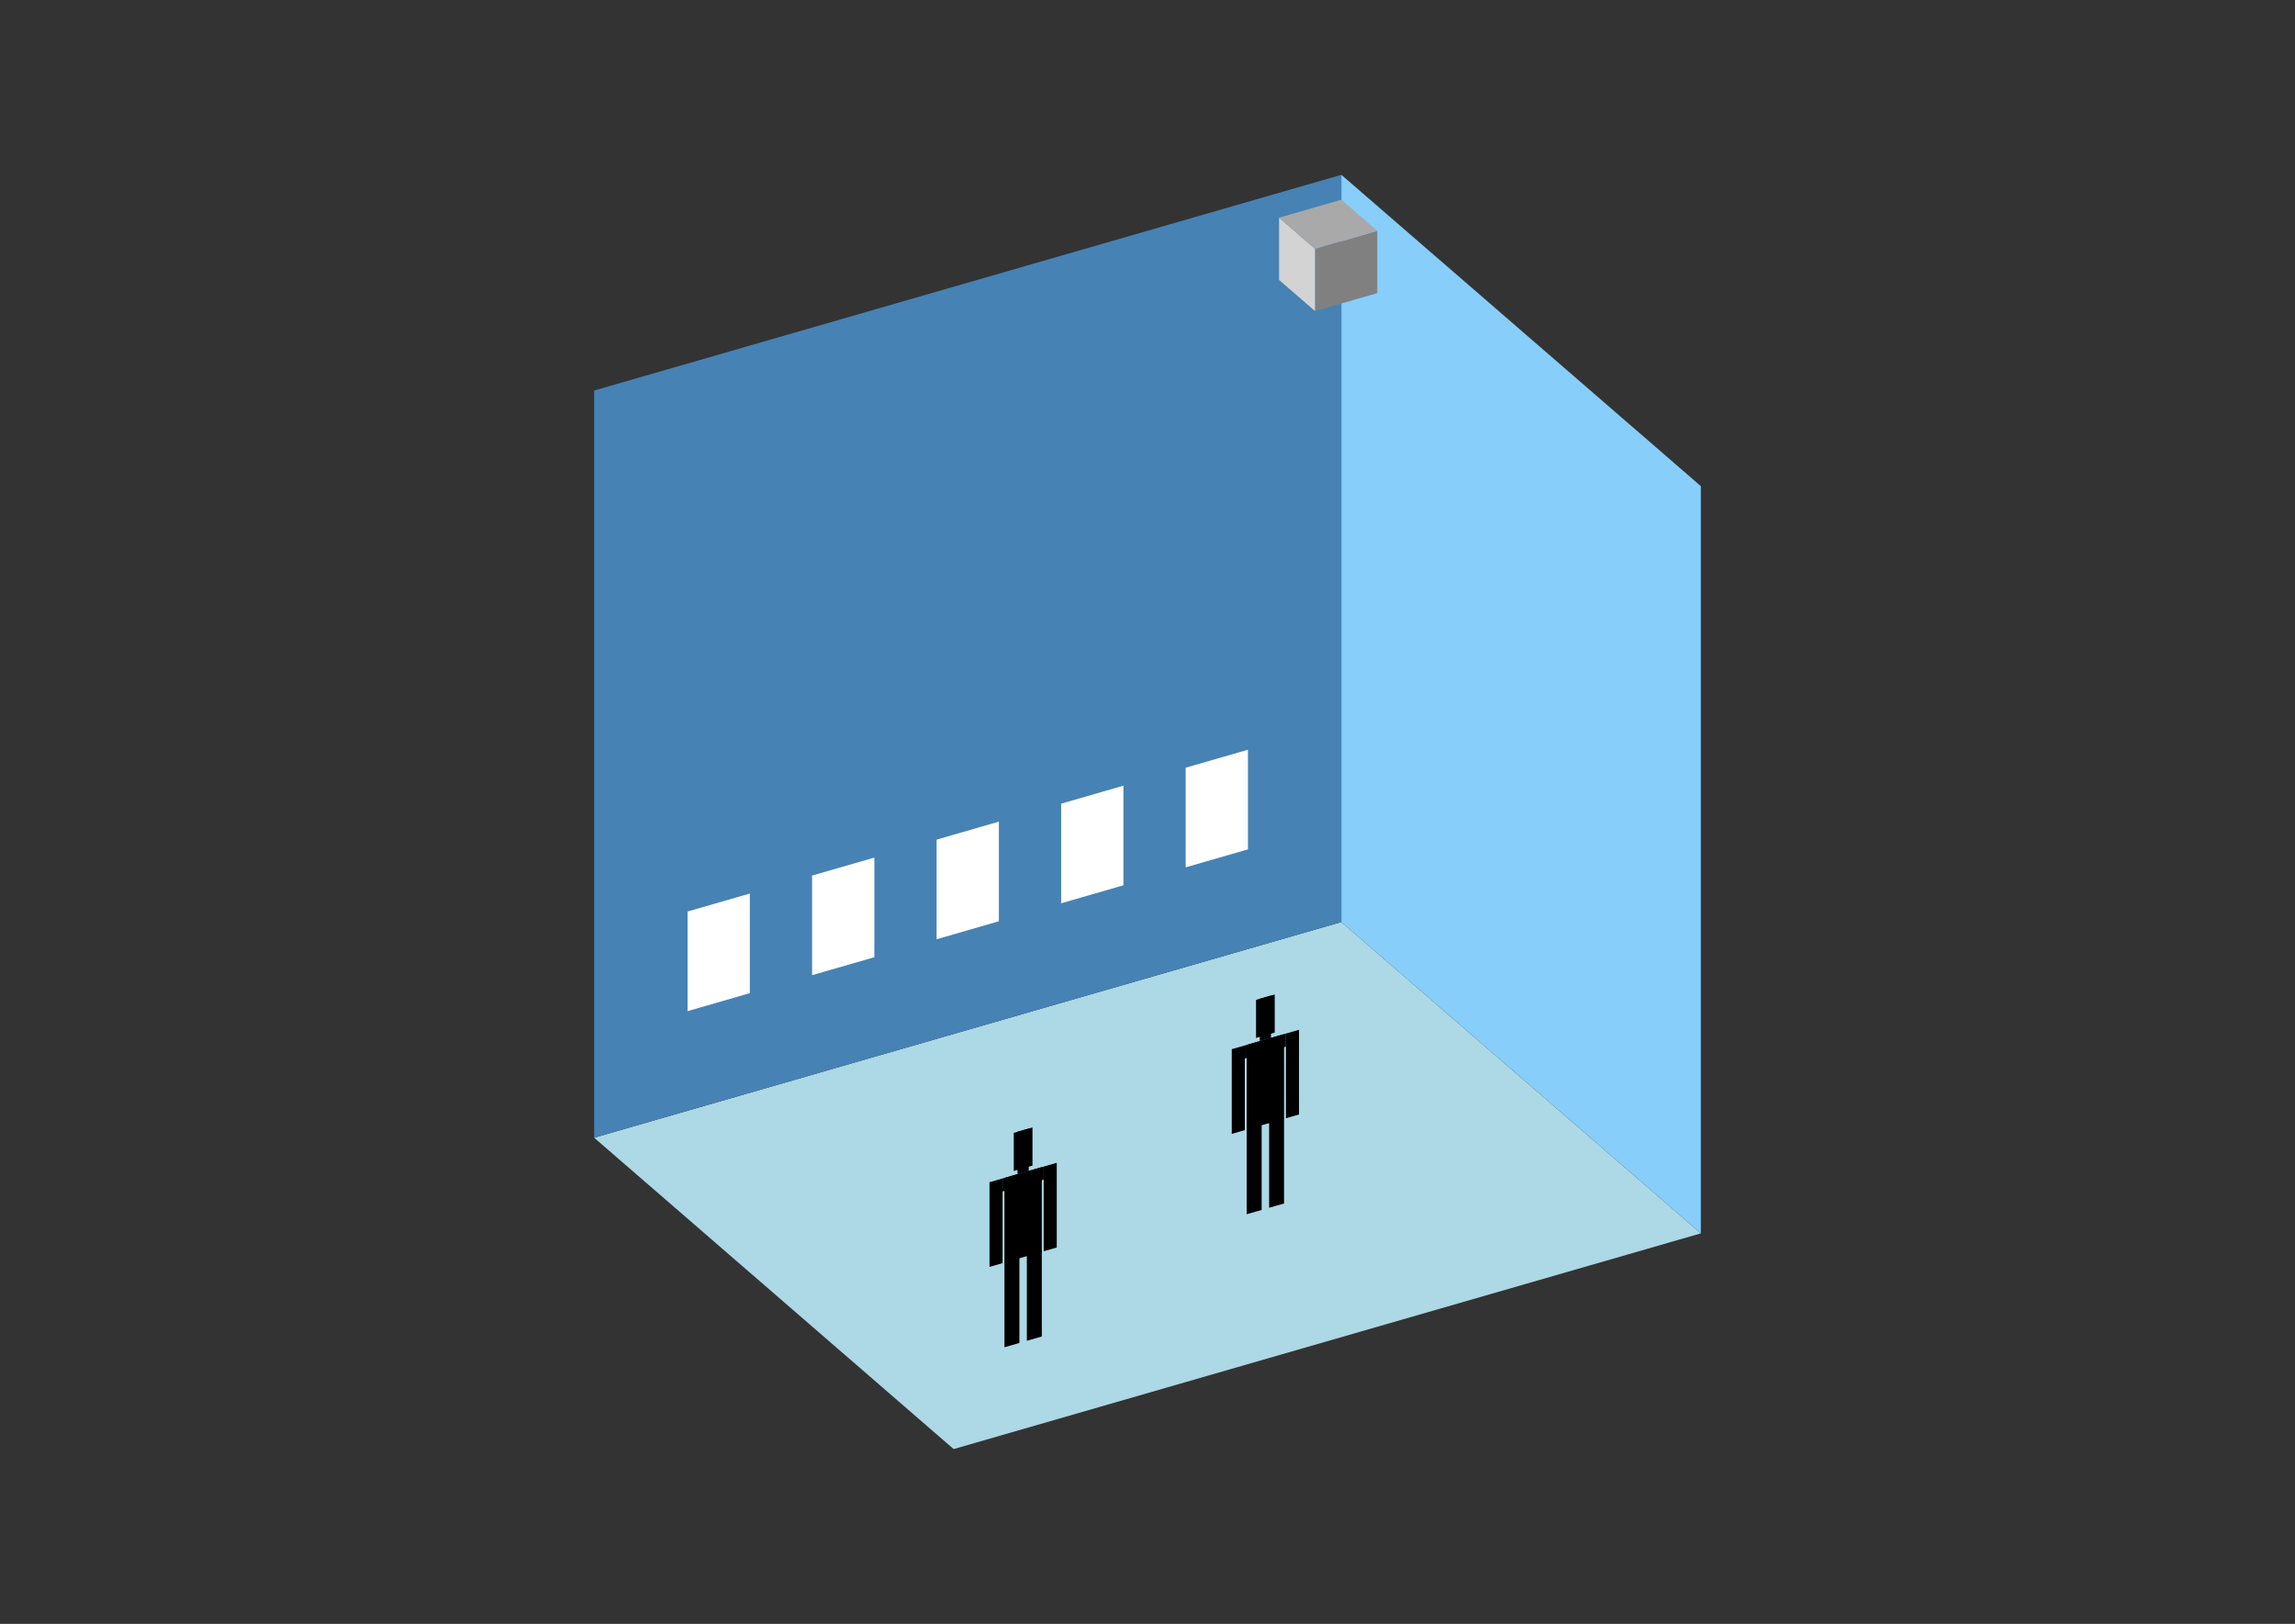 <?xml version="1.0" encoding="UTF-8"?>
<svg
  xmlns="http://www.w3.org/2000/svg"
  width="848"
  height="600"
  style="background-color:white"
>
  <rect width="100%" height="100%" fill="#333333" stroke="none"/>
  <polygon fill="lightblue" points="352.373,535.411 219.54,420.375 495.627,340.676 628.46,455.712" />
  <polygon fill="steelblue" points="219.54,420.375 219.54,144.288 495.627,64.589 495.627,340.676" />
  <polygon fill="lightskyblue" points="628.46,455.712 628.46,179.625 495.627,64.589 495.627,340.676" />
  <polygon fill="white" points="254.051,373.601 254.051,336.789 277.059,330.148 277.059,366.959" />
  <polygon fill="white" points="300.066,360.318 300.066,323.506 323.073,316.865 323.073,353.676" />
  <polygon fill="white" points="346.08,347.035 346.08,310.223 369.087,303.581 369.087,340.393" />
  <polygon fill="white" points="392.095,333.751 392.095,296.94 415.102,290.298 415.102,327.11" />
  <polygon fill="white" points="438.109,320.468 438.109,283.657 461.116,277.015 461.116,313.826" />
  <polygon fill="grey" points="485.903,114.944 485.903,91.937 508.91,85.295 508.91,108.303" />
  <polygon fill="lightgrey" points="485.903,114.944 485.903,91.937 472.62,80.433 472.62,103.441" />
  <polygon fill="darkgrey" points="485.903,91.937 472.62,80.433 495.627,73.792 508.91,85.295" />
  <polygon fill="hsl(360.0,50.0%,51.427%)" points="460.655,448.648 460.655,417.046 466.176,415.452 466.176,447.054" />
  <polygon fill="hsl(360.0,50.0%,51.427%)" points="474.459,444.663 474.459,413.061 468.937,414.655 468.937,446.257" />
  <polygon fill="hsl(360.0,50.0%,51.427%)" points="455.133,418.953 455.133,387.663 459.964,386.268 459.964,417.558" />
  <polygon fill="hsl(360.0,50.0%,51.427%)" points="475.149,413.174 475.149,381.885 479.981,380.49 479.981,411.78" />
  <polygon fill="hsl(360.0,50.0%,51.427%)" points="459.964,391.1 459.964,386.268 475.149,381.885 475.149,386.716" />
  <polygon fill="hsl(360.0,50.0%,51.427%)" points="460.655,417.359 460.655,386.069 474.459,382.084 474.459,413.374" />
  <polygon fill="hsl(360.0,50.0%,51.427%)" points="464.106,383.508 464.106,369.428 471.008,367.435 471.008,381.516" />
  <polygon fill="hsl(360.0,50.0%,51.427%)" points="465.486,384.674 465.486,369.029 469.627,367.834 469.627,383.479" />
  <polygon fill="hsl(360.0,50.0%,43.829%)" points="371.143,497.795 371.143,466.193 376.665,464.599 376.665,496.201" />
  <polygon fill="hsl(360.0,50.0%,43.829%)" points="384.947,493.81 384.947,462.208 379.425,463.802 379.425,495.404" />
  <polygon fill="hsl(360.0,50.0%,43.829%)" points="365.621,468.1 365.621,436.81 370.453,435.415 370.453,466.705" />
  <polygon fill="hsl(360.0,50.0%,43.829%)" points="385.637,462.321 385.637,431.031 390.469,429.637 390.469,460.927" />
  <polygon fill="hsl(360.0,50.0%,43.829%)" points="370.453,440.246 370.453,435.415 385.637,431.031 385.637,435.863" />
  <polygon fill="hsl(360.0,50.0%,43.829%)" points="371.143,466.506 371.143,435.216 384.947,431.231 384.947,462.521" />
  <polygon fill="hsl(360.0,50.0%,43.829%)" points="374.594,432.655 374.594,418.575 381.496,416.582 381.496,430.662" />
  <polygon fill="hsl(360.0,50.0%,43.829%)" points="375.974,433.821 375.974,418.176 380.116,416.981 380.116,432.625" />
</svg>
